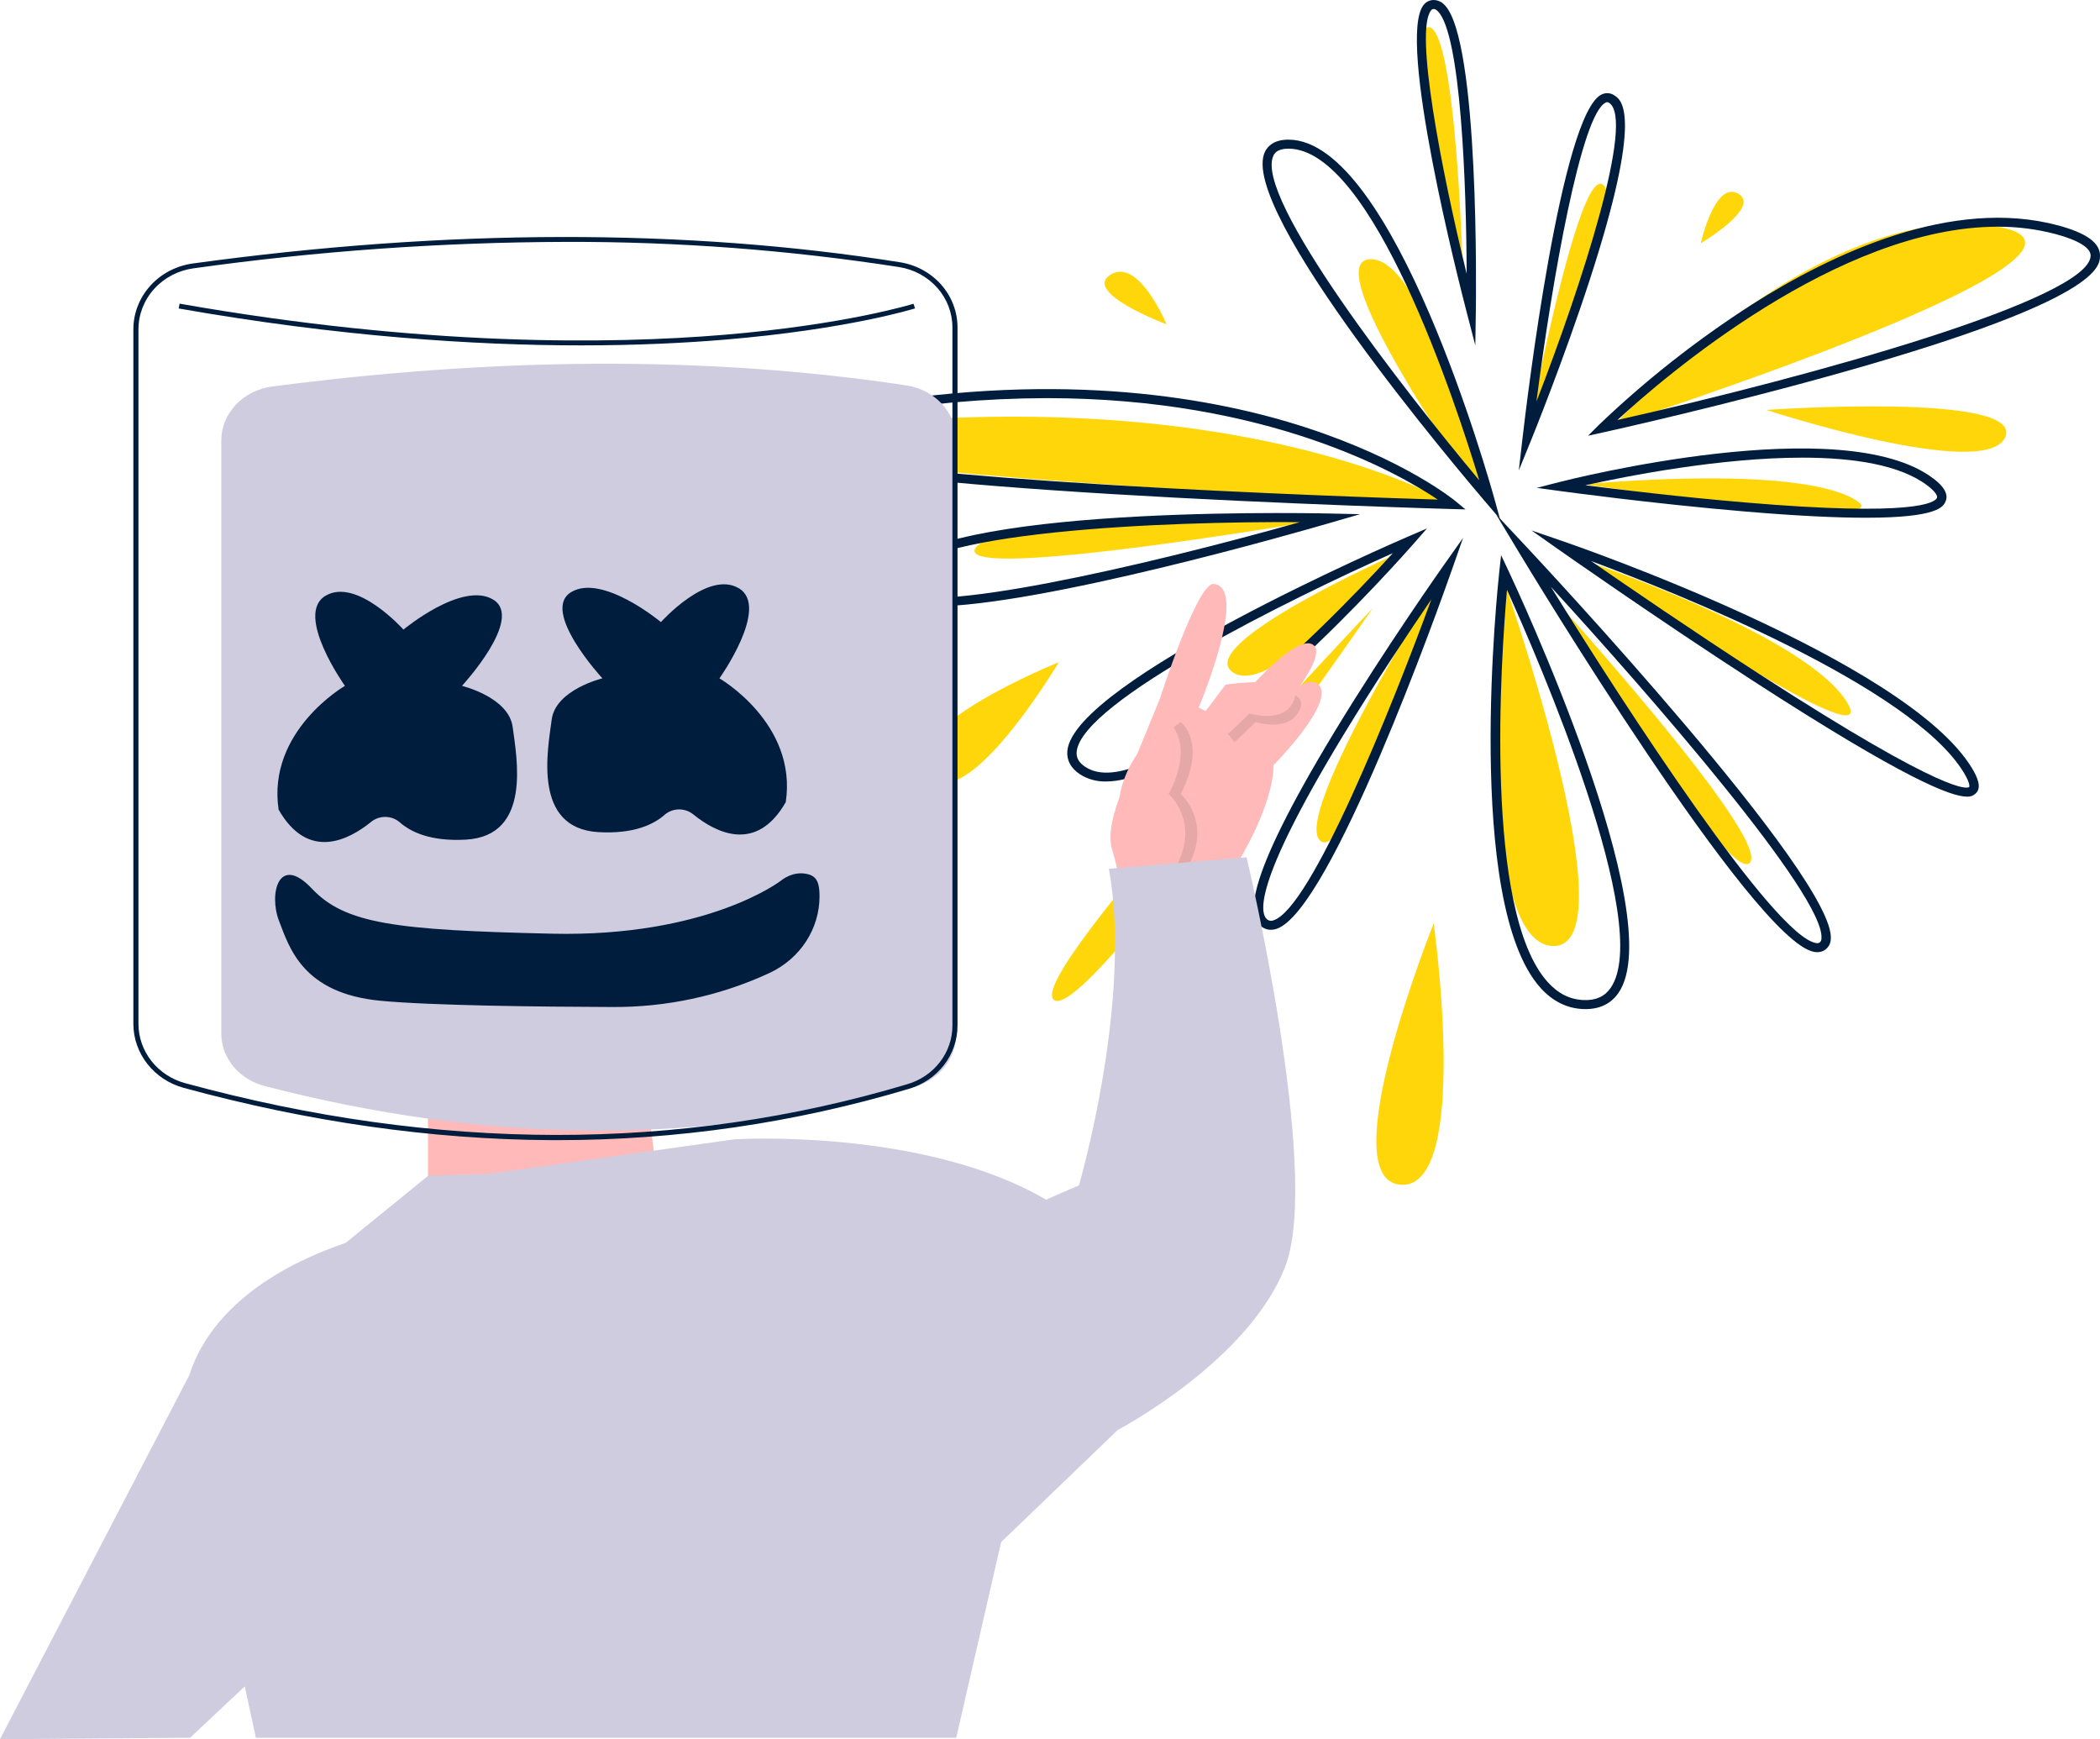 <svg width="477" height="395" viewBox="0 0 477 395" fill="none" xmlns="http://www.w3.org/2000/svg">
<g clip-path="url(#clip0_19:135)">
<path d="M358.642 126.865C358.642 126.865 409.658 143.756 419.442 159.348C429.225 174.938 358.642 126.865 358.642 126.865Z" fill="#FFD60A"/>
<path d="M446.788 180.93C447.144 180.956 447.5 180.907 447.833 180.789C448.167 180.67 448.471 180.485 448.724 180.244C450.311 178.869 449.014 176.271 447.9 174.436C432.975 149.842 357.928 123.924 354.742 122.833L347.878 120.482L353.756 124.621C353.973 124.774 375.804 140.136 398.155 154.609C432.901 177.109 443.217 180.93 446.788 180.93ZM361.412 127.43C381.117 134.762 434.223 155.956 446.061 175.467C447.637 178.065 447.304 178.717 447.299 178.722C446.981 179.053 442.948 181.129 399.603 153.08C384.494 143.302 369.587 133.091 361.412 127.43Z" fill="#001D3D"/>
<path d="M359.747 109.994C359.747 109.994 406.76 105.349 421.022 113.288C435.285 121.226 359.747 109.994 359.747 109.994Z" fill="#FFD60A"/>
<path d="M423.811 117.587C440.268 117.587 441.398 115.051 441.915 113.892C442.95 111.572 440.071 109.388 439.126 108.67C418.72 93.182 356.739 108.833 354.11 109.507L349.069 110.799L354.233 111.508C354.442 111.537 375.208 114.376 396.165 116.154C408.387 117.19 417.3 117.587 423.811 117.587ZM409.39 103.94C420.981 103.94 431.585 105.554 437.806 110.275C439.682 111.7 440.148 112.66 439.958 113.086C439.481 114.154 434.928 117.388 396.352 114.115C381.978 112.896 367.693 111.176 360.107 110.211C369.828 108.06 390.87 103.94 409.39 103.94Z" fill="#001D3D"/>
<path d="M346.293 102.035C346.293 102.035 369.94 47.453 364.211 42.05C358.482 36.648 346.293 102.035 346.293 102.035Z" fill="#FFD60A"/>
<path d="M344.985 106.837L347.925 99.614C347.997 99.437 355.192 81.721 361.121 63.482C373.332 25.919 368.327 22.711 366.682 21.657C366.277 21.378 365.8 21.209 365.302 21.168C364.805 21.128 364.305 21.218 363.856 21.428C354.632 25.559 346.745 91.611 345.876 99.128L344.985 106.837ZM365.063 23.206C365.221 23.214 365.375 23.267 365.502 23.36C371.378 27.126 359.465 64.205 348.992 91.193C352.584 63.365 359.198 25.771 364.756 23.282C364.851 23.235 364.955 23.209 365.063 23.206Z" fill="#001D3D"/>
<path d="M337.355 114.037C337.355 114.037 324.663 58.867 311.366 58.867C298.069 58.867 337.355 114.037 337.355 114.037Z" fill="#FFD60A"/>
<path d="M340.704 117.844L339.448 113.302C338.527 109.97 316.611 31.716 292.653 31.716C289.369 31.716 287.952 33.197 287.341 34.44C280.953 47.445 331.781 107.419 337.597 114.214L340.704 117.844ZM292.654 33.763C311.776 33.763 330.784 91.861 335.996 109.079C318.846 88.596 284.661 44.69 289.266 35.314C289.455 34.93 290.028 33.763 292.654 33.763Z" fill="#001D3D"/>
<path d="M329.905 114.588C329.905 114.588 286.268 88.081 196.864 96.172C107.461 104.263 329.905 114.588 329.905 114.588Z" fill="#FFD60A"/>
<path d="M332.882 115.693L330.597 113.811C330.134 113.43 319.01 104.39 296.721 97.122C276.21 90.431 242.018 84.129 195.613 92.096C176.007 95.461 173.461 97.969 173.632 100.178C173.8 102.36 174.195 107.47 252.53 112.208C290.808 114.523 329.488 115.601 329.875 115.611L332.882 115.693ZM237.728 90.421C288.135 90.421 317.934 107.637 326.575 113.465C316.346 113.15 284.364 112.083 252.659 110.165C179.868 105.763 175.826 100.947 175.755 100.026C175.747 99.928 175.801 97.575 195.987 94.11C209.76 91.699 223.728 90.464 237.728 90.421Z" fill="#001D3D"/>
<path d="M302.233 117.696C302.233 117.696 225.795 116.716 221.501 124.562C217.207 132.407 302.233 117.696 302.233 117.696Z" fill="#FFD60A"/>
<path d="M211.712 137.745C236.111 137.745 294.757 120.904 302.541 118.637L308.92 116.778L302.256 116.634C292.479 116.424 206.574 115.05 201.17 131.676C200.53 133.644 201.272 134.909 202.008 135.622C203.546 137.113 206.987 137.745 211.712 137.745ZM295.26 118.586C259.407 128.688 209.622 140.101 203.519 134.181C203.189 133.86 202.854 133.355 203.201 132.286C207.04 120.475 265.631 118.394 295.26 118.586Z" fill="#001D3D"/>
<path d="M317.133 125.842C317.133 125.842 270.965 146.355 279.986 152.667C289.008 158.979 317.133 125.842 317.133 125.842Z" fill="#FFD60A"/>
<path d="M251.219 177.484C273.552 177.484 319.026 125.848 321.141 123.431L324.134 120.011L319.891 121.839C316.795 123.173 244.037 154.699 242.444 170.491C242.233 172.585 243.189 174.416 245.209 175.788C246.976 176.946 249.08 177.541 251.219 177.484ZM316.377 125.629C298.818 144.994 259.75 183.152 246.437 174.116C245.019 173.154 244.425 172.065 244.563 170.688C245.708 159.334 293.254 135.924 316.377 125.629Z" fill="#001D3D"/>
<path d="M240.501 150.397C240.501 150.397 202.186 165.744 210.701 175.974C219.215 186.205 240.501 150.397 240.501 150.397Z" fill="#FFD60A"/>
<path d="M311.812 138.12C311.812 138.12 231.987 222.014 239.438 227.13C246.888 232.245 311.812 138.12 311.812 138.12Z" fill="#FFD60A"/>
<path d="M326.711 131.981C326.711 131.981 293.104 185.787 299.962 191.018C306.822 196.249 326.711 131.981 326.711 131.981Z" fill="#FFD60A"/>
<path d="M288.671 211.174C289.091 211.171 289.507 211.104 289.904 210.975C302.225 207.084 327.058 137.194 329.849 129.238L332.331 122.162L327.96 128.336C327.83 128.52 314.767 147.003 303.174 166.123C281.745 201.471 283.521 208.422 286.721 210.575C287.29 210.965 287.973 211.175 288.671 211.174ZM325.125 136.121C316.067 160.839 297.83 206.318 289.24 209.031C289.029 209.117 288.8 209.149 288.573 209.126C288.345 209.103 288.128 209.025 287.942 208.899C286.184 207.716 284.326 201.28 305.01 167.161C312.347 155.057 320.28 143.206 325.125 136.121Z" fill="#001D3D"/>
<path d="M340.93 129.934C340.93 129.934 371.178 215.73 352.617 214.846C334.056 213.961 340.93 129.934 340.93 129.934Z" fill="#FFD60A"/>
<path d="M360.145 229.183C363.403 229.183 365.908 227.96 367.596 225.542C379.57 208.386 344.097 132.724 342.582 129.512L340.964 126.083L340.554 129.828C340.219 132.891 332.537 205.094 349.939 224.382C352.69 227.43 355.963 229.043 359.666 229.175C359.828 229.181 359.988 229.183 360.145 229.183ZM342.298 133.962C349.31 149.463 375.731 210.214 365.827 224.402C364.478 226.336 362.489 227.232 359.745 227.13C356.611 227.019 353.929 225.68 351.547 223.042C336.999 206.917 340.929 149.541 342.298 133.962Z" fill="#001D3D"/>
<path d="M351.377 134.199C351.377 134.199 402.151 190.022 397.504 195.902C392.857 201.781 351.377 134.199 351.377 134.199Z" fill="#FFD60A"/>
<path d="M412.779 216.253C413.452 216.263 414.108 216.054 414.64 215.66C415.002 215.377 415.297 215.023 415.505 214.622C415.714 214.221 415.83 213.781 415.848 213.333C417.123 199.466 349.538 127.204 346.66 124.134L339.857 116.877L344.949 125.332C347.119 128.935 398.25 213.598 412.019 216.179C412.269 216.227 412.523 216.25 412.779 216.253ZM352.258 133.259C374.651 157.706 414.613 203.526 413.728 213.154C413.735 213.321 413.704 213.489 413.636 213.643C413.567 213.797 413.464 213.935 413.333 214.045C413.202 214.132 413.052 214.187 412.895 214.209C412.737 214.231 412.577 214.217 412.426 214.17C402.911 212.387 369.671 161.427 352.258 133.259Z" fill="#001D3D"/>
<path d="M366.616 96.609C366.616 96.609 410.882 46.346 451.815 51.218C492.749 56.089 366.616 96.609 366.616 96.609Z" fill="#FFD60A"/>
<path d="M360.716 98.958L364.2 98.193C364.48 98.131 392.456 91.963 420.116 84.095C476.756 67.982 476.94 60.573 476.999 58.139C477.072 55.201 473.961 52.929 467.489 51.193C443.47 44.748 416.349 57.443 397.833 69.23C385.4 77.219 373.8 86.346 363.197 96.485L360.716 98.958ZM453.743 51.49C458.193 51.468 462.625 52.032 466.916 53.164C472.091 54.552 474.915 56.301 474.871 58.09C474.629 67.913 411.815 85.429 367.394 95.384C377.894 85.701 417.567 51.49 453.743 51.49Z" fill="#001D3D"/>
<path d="M401.214 93.103C401.214 93.103 459.752 89.01 455.495 99.241C451.238 109.472 401.214 93.103 401.214 93.103Z" fill="#FFD60A"/>
<path d="M386.314 55.248C386.314 55.248 389.506 40.924 394.828 43.994C400.15 47.063 386.314 55.248 386.314 55.248Z" fill="#FFD60A"/>
<path d="M332.389 65.383C332.389 65.383 317.784 6.389 324.403 6.172C331.023 5.956 332.389 65.383 332.389 65.383Z" fill="#FFD60A"/>
<path d="M335.107 78.444L335.227 70.609C335.265 68.093 336.076 8.888 328.07 1.076C327.764 0.747 327.391 0.482 326.974 0.297C326.558 0.112 326.106 0.011 325.648 0C325.203 0.002 324.764 0.104 324.368 0.299C323.972 0.494 323.629 0.776 323.367 1.123C317.206 8.709 331.481 64.505 333.13 70.843L335.107 78.444ZM325.648 2.046C325.753 2.046 326.076 2.046 326.553 2.512C331.842 7.671 333.069 41.995 333.141 62.181C327.278 38.128 321.304 6.987 325.045 2.382C325.107 2.281 325.195 2.198 325.301 2.139C325.406 2.08 325.526 2.048 325.648 2.046Z" fill="#001D3D"/>
<path d="M264.981 73.664C264.981 73.664 258.595 58.317 252.209 62.41C245.823 66.502 264.981 73.664 264.981 73.664Z" fill="#FFD60A"/>
<path d="M325.648 209.737C325.648 209.737 334.162 270.1 318.197 269.077C302.232 268.054 325.648 209.737 325.648 209.737Z" fill="#FFD60A"/>
<path d="M281.109 196.01C281.109 196.01 289.267 182.939 289.267 173.791C289.267 173.791 303.543 159.413 299.464 155.492C295.385 151.572 286.547 166.601 286.547 166.601C286.547 166.601 302.863 148.958 298.104 146.343C293.346 143.729 277.709 163.334 277.709 163.334L272.271 160.72C272.271 160.72 283.822 133.332 275.67 132.62C271.931 132.293 263.433 158.76 263.433 158.76L254.595 180.325C254.595 180.325 251.197 188.167 252.556 192.742C253.384 195.539 254.065 198.374 254.595 201.237L281.109 196.01Z" fill="#FFB9B9"/>
<path opacity="0.1" d="M260.034 199.277C260.034 199.277 255.275 192.089 256.998 181.112C258.719 170.136 268.192 163.988 268.192 163.988C268.192 163.988 274.31 168.562 268.192 180.325C268.192 180.325 275.67 186.86 269.551 197.317" fill="black"/>
<path d="M257.315 199.277C257.315 199.277 252.556 192.089 254.278 181.112C256 170.136 265.473 163.988 265.473 163.988C265.473 163.988 271.591 168.562 265.473 180.325C265.473 180.325 272.95 186.86 266.832 197.317" fill="#FFB9B9"/>
<path opacity="0.1" d="M276.01 163.008L279.749 157.453C279.749 157.453 297.425 154.839 295.385 160.72C293.346 166.601 285.188 163.988 285.188 163.988L280.429 168.562L276.01 163.008Z" fill="black"/>
<path d="M272.95 162.681L278.39 155.492C278.39 155.492 296.064 152.879 294.025 158.76C291.986 164.641 283.828 162.027 283.828 162.027L279.07 166.601L272.95 162.681Z" fill="#FFB9B9"/>
<path d="M146.842 248.615L150.242 274.755L97.215 278.024V246.655L146.842 248.615Z" fill="#FFB9B9"/>
<path d="M0 395L43.003 312.325C45.572 304.147 53.594 290.828 78.52 282.272L97.215 267.068L111.152 266.587L166.898 258.745C166.898 258.745 209.726 256.131 237.599 272.469L245.078 269.201C245.078 269.201 257.315 227.377 251.876 197.317L283.149 194.703C283.149 194.703 300.144 265.934 291.985 287.5C283.828 309.065 253.915 324.748 253.915 324.748L227.402 350.236L217.205 394.674H58.125L55.594 383.013L43.169 394.674L0 395Z" fill="#CFCCE0"/>
<path d="M60.126 246.659C110.211 259.66 159.438 260.579 207.625 246.859C213.29 245.246 217.162 240.465 217.162 235.04V99.728C217.162 93.674 212.369 88.509 205.839 87.525C160.381 80.672 112.227 81.203 61.861 87.781C55.206 88.65 50.266 93.874 50.266 100.023V234.753C50.266 240.293 54.299 245.146 60.126 246.659Z" fill="#CFCCE0"/>
<path d="M163.418 154.066C163.418 154.066 174.937 137.881 167.849 133.622C160.759 129.363 150.125 141.288 150.125 141.288C150.125 141.288 136.834 130.215 129.744 134.474C122.655 138.733 136.834 154.066 136.834 154.066C136.834 154.066 126.199 156.621 125.313 163.436C124.427 170.25 120.883 188.139 135.947 188.991C144.017 189.447 148.527 187.214 150.976 185.042C151.866 184.275 153.017 183.844 154.213 183.83C155.41 183.817 156.571 184.221 157.481 184.968C162.588 189.106 171.789 193.874 178.482 182.176C181.14 164.288 163.418 154.066 163.418 154.066Z" fill="#001D3D"/>
<path d="M78.347 155.77C78.347 155.77 66.827 139.585 73.916 135.326C81.006 131.066 91.639 142.992 91.639 142.992C91.639 142.992 104.932 131.919 112.02 136.177C119.11 140.437 104.932 155.77 104.932 155.77C104.932 155.77 115.565 158.325 116.452 165.139C117.338 171.954 120.883 189.843 105.818 190.694C97.748 191.151 93.238 188.918 90.79 186.746C89.899 185.978 88.748 185.548 87.552 185.534C86.355 185.521 85.194 185.925 84.285 186.672C79.176 190.809 69.976 195.578 63.283 183.88C60.624 165.992 78.347 155.77 78.347 155.77Z" fill="#001D3D"/>
<path d="M177.403 200.003C177.403 200.003 160.78 212.869 125.333 212.058C89.886 211.246 78.423 209.855 70.846 201.824C63.27 193.793 61.024 203.069 63.377 209.149C65.729 215.229 68.751 225.605 86.409 227.288C98.035 228.394 123.161 228.657 138.974 228.707C151.264 228.805 163.416 226.206 174.505 221.108C174.652 221.041 174.798 220.972 174.943 220.903C178.307 219.305 181.139 216.836 183.12 213.773C185.101 210.711 186.151 207.177 186.152 203.571C186.151 200.705 185.626 199.157 183.685 198.592C180.188 197.575 177.403 200.003 177.403 200.003Z" fill="#001D3D"/>
<path d="M126.554 258.945C153.646 258.958 180.584 255.03 206.454 247.294C209.654 246.352 212.454 244.446 214.441 241.857C216.429 239.268 217.498 236.134 217.491 232.917V74.399C217.502 70.83 216.188 67.374 213.785 64.653C211.383 61.932 208.05 60.124 204.384 59.554C155.566 51.819 101.508 51.919 43.714 59.852C39.994 60.38 36.594 62.173 34.131 64.905C31.669 67.638 30.307 71.128 30.293 74.743V232.581C30.307 235.858 31.427 239.041 33.485 241.652C35.543 244.264 38.427 246.163 41.704 247.064C70.004 254.783 97.983 258.779 124.863 258.941C125.424 258.944 125.992 258.945 126.554 258.945ZM128.437 54.937C153.81 54.856 179.147 56.767 204.196 60.65C207.591 61.178 210.678 62.852 212.904 65.373C215.128 67.893 216.345 71.093 216.335 74.399V232.917C216.342 235.896 215.351 238.8 213.51 241.197C211.669 243.595 209.075 245.361 206.11 246.233C154.461 261.688 99.253 261.608 42.02 245.994L41.862 246.529L42.02 245.994C38.984 245.162 36.312 243.402 34.406 240.983C32.499 238.564 31.462 235.616 31.448 232.581V74.743C31.461 71.395 32.722 68.162 35.003 65.632C37.283 63.101 40.432 61.441 43.878 60.951C71.881 57.03 100.138 55.02 128.437 54.937Z" fill="#001D3D"/>
<path d="M131.987 78.441C144.717 78.441 155.61 77.892 164.53 77.148C192.583 74.809 207.701 70.088 207.85 70.041L207.488 68.986C207.339 69.033 192.314 73.721 164.376 76.046C138.591 78.192 96.219 78.706 40.797 68.967L40.589 70.06C77 76.458 107.802 78.441 131.987 78.441Z" fill="#001D3D"/>
</g>
<defs>
<clipPath id="clip0_19:135">
<rect width="477" height="395" fill="white"/>
</clipPath>
</defs>
</svg>
